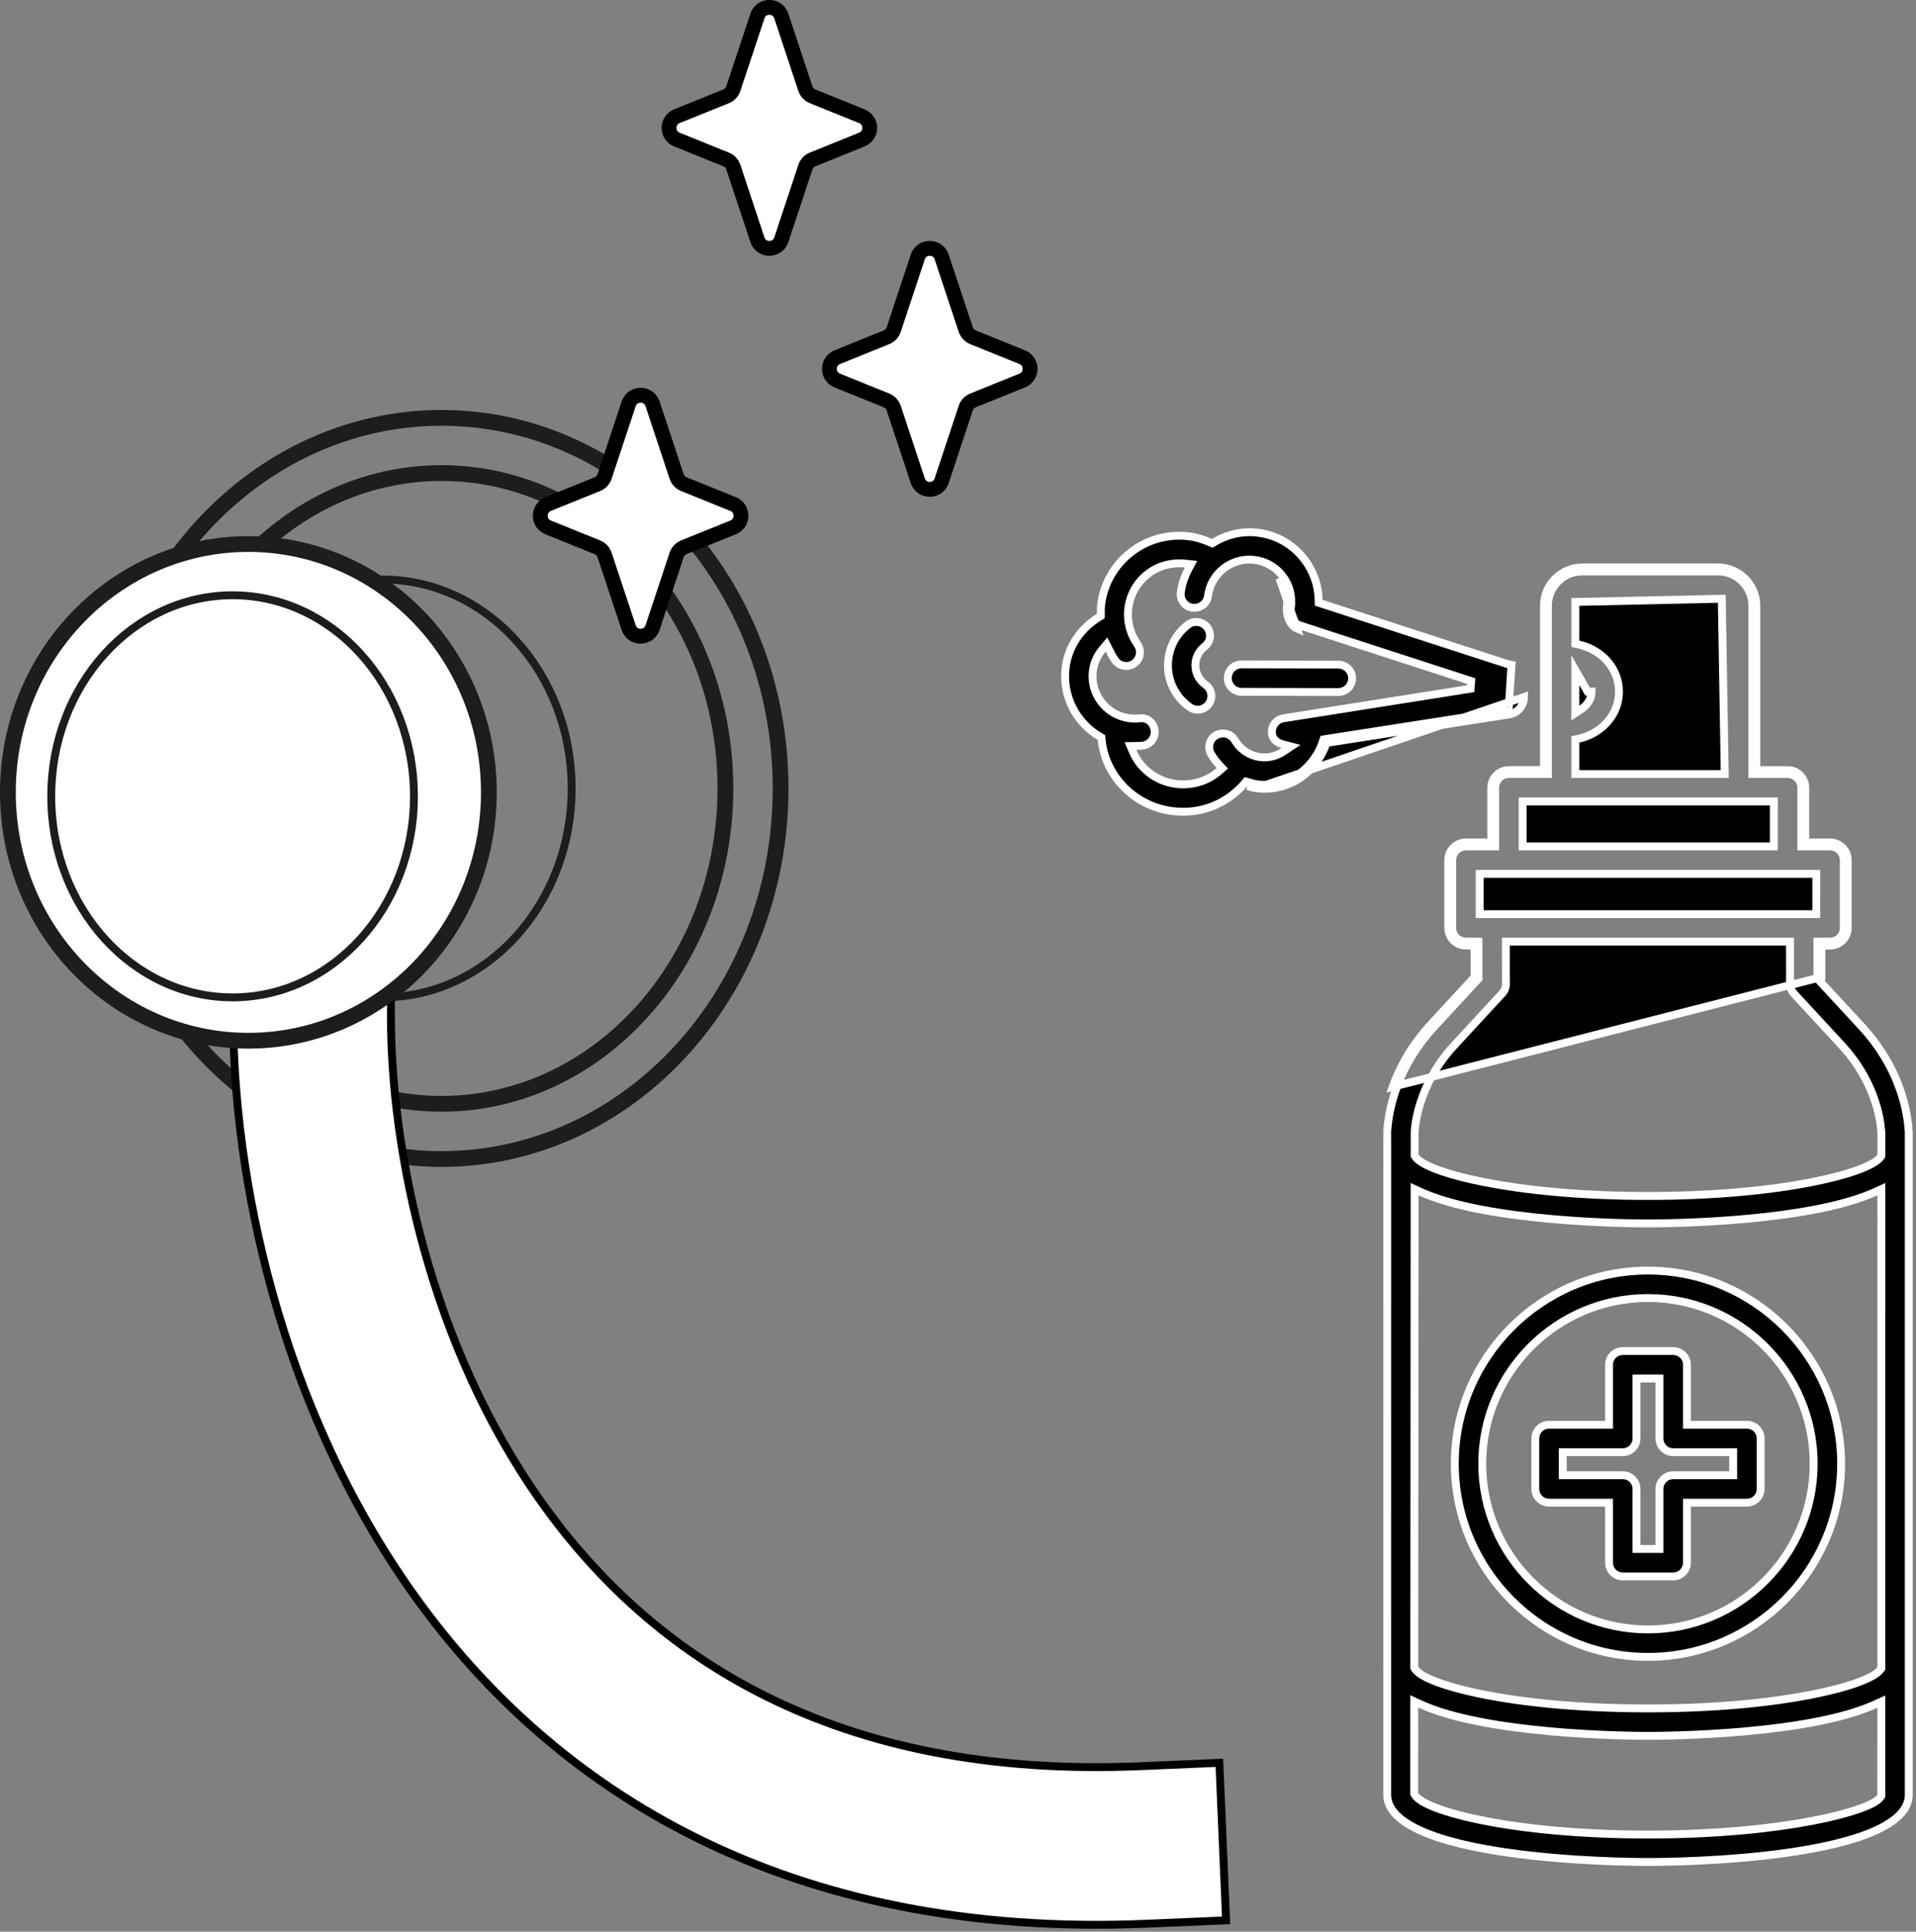 <svg width="243" height="245" viewBox="0 0 243 245" fill="none" xmlns="http://www.w3.org/2000/svg">
<rect x="0" y="0" width="243" height="245" fill="#808080" stroke="none"/>
<path d="M99 100C99 126.041 79.668 147 56 147C32.332 147 13 126.041 13 100C13 73.959 32.332 53 56 53C79.668 53 99 73.959 99 100Z" stroke="#1D1D1D" stroke-width="2"/>
<path d="M92 100C92 122.19 75.788 140 56 140C36.212 140 20 122.19 20 100C20 77.81 36.212 60 56 60C75.788 60 92 77.81 92 100Z" stroke="#1D1D1D" stroke-width="2"/>
<path d="M72.5 100C72.5 114.682 61.71 126.5 48.5 126.5C35.29 126.5 24.5 114.682 24.5 100C24.5 85.318 35.29 73.5 48.5 73.5C61.71 73.5 72.5 85.318 72.5 100Z" stroke="#1D1D1D"/>
<path fill-rule="evenodd" clip-rule="evenodd" d="M29.583 119V129C29.583 148.762 35.214 178.105 52.548 202.353C70.302 227.189 99.872 245.938 145.509 243.991L155.5 243.565L154.648 223.583L144.657 224.009C105.894 225.662 82.714 210.161 68.818 190.722C54.502 170.695 49.583 145.738 49.583 129V119H29.583Z" fill="white" stroke="black" stroke-linecap="square"/>
<path d="M62 100.5C62 117.927 48.316 132 31.5 132C14.684 132 1 117.927 1 100.5C1 83.073 14.684 69 31.5 69C48.316 69 62 83.073 62 100.5Z" fill="white" stroke="#1D1D1D" stroke-width="2"/>
<path d="M52.5 101C52.5 115.132 42.156 126.5 29.5 126.5C16.844 126.5 6.5 115.132 6.5 101C6.5 86.868 16.844 75.5 29.5 75.5C42.156 75.5 52.5 86.868 52.5 101Z" stroke="#1D1D1D"/>
<path d="M115.082 36L118.082 31.5L120.582 35.5L122.582 42.5L129.082 45L130.582 47L128.582 49L122.582 51.5L120.082 59.5L118.082 62L115.582 59.5L113.582 51.5L109.082 49.5L105.082 47L108.082 44.5L113.582 42.5L115.082 36Z" fill="white"/>
<path d="M94.582 5.5L97.582 1L100.082 5L102.082 12L108.582 14.5L110.082 16.5L108.082 18.5L102.082 21L99.582 29L97.582 31.5L95.082 29L93.082 21L88.582 19L84.582 16.5L87.582 14L93.082 12L94.582 5.5Z" fill="white"/>
<path d="M78.582 54.5L81.582 50L84.082 54L86.082 61L92.582 63.5L94.082 65.5L92.082 67.5L86.082 70L83.582 78L81.582 80.5L79.082 78L77.082 70L72.582 68L68.582 65.5L71.582 63L77.082 61L78.582 54.5Z" fill="white"/>
<path d="M97.576 32.44C96.463 32.44 95.517 31.757 95.168 30.701L92.116 21.497C92.056 21.313 91.917 21.166 91.738 21.093L85.497 18.572C84.533 18.183 83.91 17.259 83.91 16.22C83.91 15.18 84.533 14.256 85.497 13.867L91.738 11.346C91.919 11.274 92.056 11.127 92.116 10.944L95.168 1.739C95.517 0.683 96.463 0 97.576 0C98.689 0 99.635 0.683 99.984 1.74L103.034 10.944C103.095 11.127 103.233 11.274 103.414 11.347L109.655 13.868C110.619 14.257 111.242 15.181 111.242 16.221C111.242 17.26 110.619 18.184 109.655 18.573L103.414 21.094C103.233 21.167 103.095 21.315 103.034 21.498L99.984 30.702C99.634 31.757 98.689 32.44 97.576 32.44ZM97.576 1.879C97.464 1.879 97.09 1.911 96.951 2.33L93.899 11.535C93.666 12.242 93.134 12.809 92.441 13.089L86.201 15.61C85.828 15.76 85.788 16.087 85.788 16.22C85.788 16.354 85.828 16.681 86.201 16.831L92.441 19.352C93.135 19.633 93.666 20.2 93.9 20.908L96.95 30.11C97.088 30.529 97.464 30.562 97.576 30.562C97.686 30.562 98.062 30.529 98.2 30.11L101.251 20.906C101.485 20.199 102.016 19.632 102.709 19.352V19.352L108.95 16.831C109.322 16.68 109.362 16.353 109.362 16.22C109.362 16.087 109.322 15.76 108.95 15.61L102.709 13.089C102.017 12.809 101.485 12.243 101.251 11.535L98.2 2.331C98.062 1.911 97.687 1.879 97.576 1.879Z" fill="black"/>
<path d="M81.246 81.631C80.134 81.631 79.188 80.948 78.838 79.891L75.788 70.687C75.726 70.503 75.588 70.356 75.409 70.283L69.169 67.763C68.204 67.374 67.582 66.451 67.582 65.411C67.582 64.371 68.205 63.447 69.169 63.058L75.41 60.537C75.589 60.464 75.727 60.317 75.788 60.133L78.839 50.929C79.189 49.872 80.135 49.19 81.247 49.19C82.359 49.19 83.305 49.873 83.655 50.929L86.706 60.133C86.767 60.317 86.905 60.464 87.084 60.536L93.326 63.058C94.29 63.448 94.913 64.371 94.913 65.411C94.913 66.45 94.29 67.374 93.326 67.763L87.084 70.283C86.905 70.356 86.767 70.503 86.706 70.687L83.655 79.891C83.304 80.948 82.359 81.631 81.246 81.631ZM81.246 51.07C81.134 51.07 80.76 51.102 80.621 51.521L77.57 60.725C77.334 61.434 76.804 62.001 76.112 62.28L69.872 64.8C69.5 64.951 69.46 65.278 69.46 65.412C69.46 65.545 69.5 65.872 69.872 66.022L76.112 68.543C76.804 68.823 77.336 69.389 77.57 70.097L80.621 79.301C80.76 79.72 81.134 79.753 81.246 79.753C81.358 79.753 81.732 79.72 81.872 79.301L84.922 70.097C85.157 69.389 85.688 68.823 86.38 68.543L86.381 68.542L92.622 66.022C92.994 65.872 93.034 65.545 93.034 65.412C93.034 65.278 92.994 64.951 92.622 64.8L86.38 62.278C85.689 62.001 85.158 61.434 84.922 60.726L81.872 51.521C81.733 51.102 81.358 51.07 81.246 51.07Z" fill="black"/>
<path d="M117.914 63.003C116.802 63.003 115.856 62.32 115.506 61.263L112.456 52.059C112.394 51.875 112.256 51.729 112.077 51.655L105.837 49.135C104.872 48.746 104.25 47.823 104.25 46.783C104.25 45.743 104.873 44.82 105.837 44.431L112.078 41.909C112.257 41.836 112.395 41.689 112.456 41.505L115.507 32.301C115.857 31.244 116.803 30.562 117.915 30.562C119.027 30.562 119.973 31.245 120.323 32.301L123.374 41.506C123.435 41.689 123.573 41.837 123.752 41.909L129.994 44.431C130.958 44.82 131.581 45.743 131.581 46.784C131.581 47.823 130.958 48.746 129.994 49.136L123.752 51.656C123.573 51.729 123.435 51.876 123.374 52.06L120.323 61.264C119.973 62.32 119.027 63.003 117.914 63.003ZM117.914 32.44C117.802 32.44 117.427 32.473 117.289 32.891L114.238 42.095C114.002 42.804 113.472 43.37 112.78 43.649L106.54 46.17C106.168 46.32 106.128 46.647 106.128 46.782C106.128 46.915 106.168 47.242 106.54 47.392L112.78 49.913C113.472 50.192 114.004 50.759 114.238 51.467L117.289 60.67C117.428 61.09 117.802 61.123 117.914 61.123C118.026 61.123 118.4 61.09 118.54 60.67L121.59 51.467C121.825 50.759 122.356 50.192 123.048 49.913L123.049 49.912L129.29 47.392C129.662 47.242 129.702 46.915 129.702 46.782C129.702 46.648 129.662 46.32 129.29 46.17L123.048 43.648C122.358 43.37 121.826 42.804 121.59 42.095L118.54 32.891C118.401 32.473 118.026 32.44 117.914 32.44Z" fill="black"/>
<path d="M175.941 146.613C175.941 146.617 175.941 146.621 175.941 146.626C175.941 146.638 175.942 146.651 175.942 146.664L175.938 211.63C175.938 211.631 175.938 211.633 175.938 211.635C175.938 211.636 175.938 211.638 175.938 211.64L175.937 227.637C175.937 229.497 177.538 231.038 180.399 232.287C183.216 233.517 187.038 234.363 191.006 234.941C198.933 236.096 207.297 236.16 209.01 236.16C210.722 236.16 219.086 236.096 227.012 234.941C230.981 234.363 234.802 233.517 237.62 232.287C240.481 231.038 242.082 229.498 242.082 227.637V143.596C241.968 141.686 241.575 139.852 240.909 138.013L240.909 138.012C239.889 135.17 238.285 132.561 236.153 130.241L230.633 124.268L230.501 124.124L230.501 123.929L230.497 119.928L230.496 119.428H230.997H232.099C233.058 119.428 233.84 118.646 233.84 117.687V109.095C233.84 108.136 233.058 107.354 232.099 107.354H228.957H228.457V106.854V99.913C228.457 98.954 227.675 98.172 226.716 98.172H222.747H222.247V97.672V76.839C222.247 74.432 220.285 72.47 217.877 72.47H200.689C198.276 72.47 196.314 74.432 196.314 76.839V97.671V98.171H195.814H191.371C190.412 98.171 189.63 98.953 189.63 99.912V106.853V107.353H189.13H185.922C184.963 107.353 184.181 108.135 184.181 109.094V117.685C184.181 118.644 184.963 119.426 185.922 119.426H187.005H187.504L187.505 119.925L187.515 123.926L187.515 124.122L187.382 124.266L181.867 130.24L181.867 130.24C179.729 132.555 178.125 135.175 177.106 138.017L177.105 138.018C176.446 139.845 176.058 141.674 175.939 143.455V145.545L175.941 145.543V146.613ZM175.92 211.505C175.918 211.499 175.917 211.495 175.916 211.491L175.914 211.785C175.915 211.781 175.917 211.774 175.92 211.765C175.921 211.76 175.923 211.754 175.924 211.747C175.926 211.74 175.928 211.732 175.929 211.722C175.93 211.718 175.931 211.713 175.932 211.708C175.933 211.701 175.934 211.694 175.934 211.686C175.936 211.674 175.937 211.658 175.937 211.64C175.937 211.638 175.937 211.636 175.937 211.635C175.937 211.633 175.937 211.631 175.937 211.63C175.937 211.611 175.936 211.596 175.934 211.583C175.934 211.577 175.933 211.572 175.932 211.567C175.931 211.56 175.93 211.553 175.929 211.547C175.928 211.537 175.926 211.529 175.924 211.522C175.923 211.515 175.921 211.509 175.92 211.505ZM230.997 120.428L231.001 123.928L176.635 137.848C177.678 134.94 179.319 132.263 181.5 129.901L187.015 123.927L187.005 119.926H185.922C184.687 119.926 183.681 118.92 183.681 117.685V109.094C183.681 107.859 184.687 106.853 185.922 106.853H188.63H189.13V106.353V99.912C189.13 98.677 190.136 97.671 191.371 97.671H195.314H195.814V97.171V76.839C195.814 74.156 198 71.97 200.689 71.97H217.877C220.561 71.97 222.747 74.156 222.747 76.839V97.172V97.672H223.247H226.716C227.951 97.672 228.957 98.678 228.957 99.913V106.354V106.854H229.457H232.099C233.334 106.854 234.34 107.86 234.34 109.095V117.687C234.34 118.922 233.334 119.928 232.099 119.928H231.497V119.927L230.997 119.928V120.428H230.997ZM217.867 75.951L218.37 75.94L218.378 76.443L218.733 97.664L218.742 98.172H218.233H200.297H199.797V97.672V94.187V93.785L200.189 93.699C203.137 93.049 205.333 90.654 205.333 87.72C205.333 84.785 203.137 82.39 200.189 81.74L199.797 81.654V81.252V76.839V76.35L200.286 76.339L217.867 75.951ZM199.796 85.931V84.997L201.35 87.721H201.85C201.85 87.721 201.85 87.721 201.85 87.722C201.85 88.675 201.297 89.443 200.574 89.926L199.796 90.447V89.511V85.931ZM224.474 101.655H224.974L224.974 102.155L224.973 106.855L224.973 107.355H224.473H193.61H193.11V106.855V102.155V101.655H193.61H224.474ZM229.858 110.836H230.358L230.358 111.336L230.357 115.446L230.357 115.946H229.857H228.753H228.748H188.162H187.662V115.446V111.336V110.836H188.162H229.858ZM238.605 143.689L238.606 143.704L238.606 143.718L238.604 146.448L238.604 146.611L238.508 146.743C238.284 147.049 237.903 147.33 237.441 147.589C236.966 147.855 236.355 148.126 235.621 148.394C234.151 148.932 232.146 149.476 229.651 149.963C224.66 150.937 217.672 151.688 209.008 151.688C200.294 151.688 193.281 150.928 188.289 149.947C185.795 149.456 183.796 148.908 182.338 148.368C181.61 148.098 181.006 147.827 180.54 147.56C180.087 147.3 179.712 147.017 179.5 146.703L179.414 146.576L179.414 146.422L179.416 143.58L179.416 143.564L179.417 143.548C179.503 142.226 179.831 140.71 180.38 139.192C181.245 136.781 182.604 134.565 184.424 132.6L190.534 125.983C190.831 125.66 190.997 125.236 190.997 124.798C190.997 124.798 190.997 124.798 190.997 124.797L190.986 119.929L190.985 119.428H191.486H226.517H227.016L227.017 119.927L227.024 124.803C227.024 124.804 227.024 124.804 227.024 124.805C227.03 125.243 227.192 125.663 227.488 125.984L233.598 132.602L233.598 132.602C235.412 134.567 236.77 136.788 237.641 139.192L237.641 139.193C238.191 140.718 238.519 142.23 238.605 143.689ZM237.896 151.151L238.604 150.826L238.604 151.605L238.601 211.448L238.601 211.613L238.503 211.745C238.278 212.05 237.897 212.33 237.433 212.589C236.958 212.855 236.347 213.125 235.612 213.394C234.141 213.932 232.135 214.475 229.641 214.961C224.651 215.934 217.667 216.684 209.008 216.684C200.232 216.684 193.176 215.913 188.173 214.921C185.672 214.425 183.675 213.872 182.227 213.328C181.504 213.056 180.907 212.782 180.45 212.513C180.008 212.254 179.638 211.965 179.441 211.639L179.368 211.519L179.368 211.379L179.41 151.605L179.411 150.826L180.119 151.151C184.292 153.066 190.837 154.079 196.719 154.607C202.582 155.133 207.711 155.172 209.008 155.172C210.305 155.172 215.434 155.133 221.296 154.606C227.178 154.078 233.723 153.066 237.896 151.151ZM238.599 227.638L238.599 227.787L238.518 227.912C238.325 228.207 237.956 228.464 237.531 228.692C237.085 228.933 236.497 229.183 235.782 229.435C234.349 229.94 232.36 230.468 229.862 230.947C224.866 231.907 217.8 232.68 209.008 232.68C200.217 232.68 193.15 231.907 188.143 230.913C185.641 230.417 183.644 229.863 182.199 229.319C181.477 229.047 180.882 228.773 180.427 228.504C179.989 228.244 179.619 227.954 179.426 227.625L179.357 227.507L179.357 227.371L179.364 216.574L179.365 215.792L180.074 216.12C184.236 218.046 190.79 219.064 196.687 219.595C202.563 220.125 207.708 220.165 209.008 220.165C210.305 220.165 215.432 220.125 221.293 219.599C227.174 219.071 233.718 218.06 237.892 216.146L238.601 215.821L238.601 216.6L238.599 227.638Z" fill="black" stroke="white"/>
<path d="M209.005 161.151C195.498 161.151 184.507 172.142 184.507 185.649C184.507 199.157 195.498 210.148 209.005 210.148C222.513 210.148 233.504 199.157 233.504 185.649C233.504 172.142 222.513 161.151 209.005 161.151ZM209.006 164.633C220.595 164.633 230.022 174.06 230.022 185.649C230.022 197.239 220.595 206.666 209.006 206.666C197.416 206.666 187.989 197.239 187.989 185.649C187.989 174.06 197.416 164.633 209.006 164.633Z" fill="black" stroke="white"/>
<path d="M203.568 190.588H204.068V191.088V198.199C204.068 199.158 204.85 199.94 205.809 199.94H212.209C213.168 199.94 213.95 199.158 213.95 198.199V191.088V190.588H214.45H221.556C222.515 190.588 223.297 189.806 223.297 188.847V182.447C223.297 181.488 222.515 180.706 221.556 180.706H214.45H213.95V180.206V173.1C213.95 172.141 213.168 171.359 212.209 171.359H205.809C204.85 171.359 204.068 172.141 204.068 173.1V180.206V180.706H203.568H196.458C195.499 180.706 194.717 181.488 194.717 182.447V188.847C194.717 189.806 195.499 190.588 196.458 190.588H203.568ZM208.049 196.457H207.549V195.957V188.847C207.549 187.888 206.768 187.106 205.809 187.106H198.697H198.197V186.606V184.688V184.188H198.697H205.808C206.767 184.188 207.549 183.406 207.549 182.447V175.341V174.841H208.049H209.967H210.467V175.341V182.447C210.467 183.406 211.249 184.188 212.208 184.188H219.314H219.814V184.688V186.606V187.106H219.314H212.208C211.249 187.106 210.467 187.888 210.467 188.847V195.957V196.457H209.967H208.049Z" fill="black" stroke="white"/>
<path d="M159.31 99.969C159.676 100.018 160.042 100.04 160.408 100.04C164.025 100.04 167.11 97.629 168.234 94.226C171.366 93.737 179.53 92.464 185.277 91.568C188.788 91.021 191.397 90.614 191.408 90.612C192.49 90.433 193.282 89.499 193.281 88.404L159.31 99.969ZM159.31 99.969C159.026 99.932 158.757 99.853 158.486 99.774C158.394 99.747 158.302 99.72 158.21 99.695L159.31 99.969ZM163.219 76.906L163.714 76.972C163.661 77.373 163.731 77.888 163.919 78.346C164.11 78.81 164.388 79.13 164.683 79.256L164.692 79.26L164.702 79.264L164.702 79.265C164.706 79.266 164.716 79.27 164.739 79.278C164.789 79.296 164.881 79.328 165.063 79.388C165.425 79.509 166.124 79.738 167.501 80.186C170.254 81.083 175.71 82.855 186.583 86.382L186.507 87.351L162.748 91.111C161.803 91.278 161.171 92.176 161.332 93.122C161.446 93.764 161.958 94.211 162.656 94.394L163.733 94.678L162.805 95.294C161.968 95.85 160.944 96.171 159.829 96.027L159.828 96.027C158.471 95.848 157.294 95.064 156.598 93.877C156.112 93.054 155.053 92.781 154.215 93.263C153.389 93.752 153.114 94.817 153.601 95.643L153.601 95.644C153.906 96.161 154.265 96.634 154.668 97.062L155.021 97.438L154.634 97.779C153.175 99.066 151.169 99.693 149.11 99.421C146.574 99.089 144.566 97.438 143.664 95.306L143.376 94.624L144.115 94.611C144.387 94.606 144.643 94.598 144.893 94.569L144.896 94.569C145.85 94.466 146.538 93.611 146.437 92.654L146.436 92.652C146.336 91.68 145.529 90.974 144.537 91.112L144.524 91.114L144.511 91.115C144.1 91.15 143.664 91.144 143.238 91.097L143.238 91.097L143.228 91.096C140.292 90.71 138.227 88.005 138.606 85.071L138.606 85.069C138.744 84.028 139.193 83.09 139.84 82.325L140.329 81.749L140.669 82.423C140.904 82.891 141.136 83.328 141.421 83.732L141.422 83.733C141.757 84.208 142.296 84.467 142.839 84.467C143.185 84.467 143.538 84.362 143.845 84.144L143.846 84.143C144.624 83.593 144.813 82.505 144.256 81.72L144.256 81.719C143.304 80.371 142.894 78.725 143.108 77.092L143.108 77.09C143.34 75.365 144.221 73.831 145.606 72.771C146.966 71.721 148.677 71.308 150.317 71.485L151.046 71.564L150.706 72.214C150.229 73.124 149.892 74.098 149.757 75.129L149.757 75.13C149.63 76.082 150.295 76.949 151.243 77.081C152.266 77.177 153.082 76.526 153.203 75.59L153.203 75.588C153.389 74.185 154.108 72.934 155.23 72.072C156.354 71.208 157.788 70.84 159.148 71.021C160.551 71.208 161.802 71.927 162.665 73.055C163.527 74.177 163.902 75.573 163.714 76.972L163.219 76.906ZM163.219 76.906C163.388 75.639 163.049 74.376 162.268 73.359L164.486 79.716C163.563 79.322 163.087 77.901 163.219 76.906ZM191.322 90.12L191.326 90.119L191.73 83.874C191.575 84.349 191.575 84.349 191.575 84.349L191.575 84.349L191.574 84.349L191.572 84.348L191.562 84.345L191.522 84.332L191.368 84.282L190.777 84.09L188.624 83.391C186.818 82.805 184.351 82.004 181.706 81.145C176.418 79.428 170.419 77.479 167.582 76.555L167.243 76.445L167.237 76.088C167.207 74.251 166.582 72.447 165.422 70.935C163.994 69.074 161.927 67.88 159.599 67.575L159.598 67.574C157.624 67.31 155.666 67.76 153.968 68.782L153.748 68.915L153.512 68.812C152.656 68.441 151.788 68.155 150.878 68.033C148.209 67.695 145.604 68.387 143.485 70.011C141.366 71.635 140.009 73.986 139.66 76.632L139.66 76.632C139.617 76.95 139.617 77.263 139.616 77.613C139.615 77.692 139.615 77.774 139.614 77.858L139.612 78.136L139.374 78.281C137.102 79.665 135.513 81.942 135.157 84.616C134.683 88.249 136.493 91.666 139.472 93.412L139.693 93.541L139.717 93.796C140.148 98.371 143.797 102.229 148.652 102.866L148.652 102.866C149.128 102.929 149.603 102.96 150.074 102.96C153.11 102.96 155.902 101.612 157.831 99.369L158.037 99.129L158.342 99.212C158.455 99.243 158.558 99.274 158.657 99.302C158.914 99.378 159.133 99.441 159.375 99.473L159.376 99.473C159.718 99.519 160.062 99.54 160.408 99.54C163.793 99.54 166.698 97.284 167.759 94.069L167.855 93.779L168.157 93.731C170.679 93.338 176.466 92.436 181.625 91.632L188.407 90.574L190.534 90.243C190.779 90.204 190.97 90.175 191.103 90.154C191.248 90.131 191.323 90.12 191.322 90.12Z" fill="black" stroke="white"/>
<path d="M153.316 89.273L153.316 89.273L153.318 89.27C153.869 88.486 153.677 87.399 152.895 86.852L152.893 86.851C151.967 86.198 151.485 85.104 151.631 83.994C151.735 83.197 152.142 82.487 152.778 82.001C153.543 81.414 153.686 80.325 153.102 79.567C152.508 78.803 151.417 78.663 150.665 79.242L150.665 79.242C149.289 80.299 148.407 81.824 148.184 83.539L148.184 83.54C147.865 85.939 148.903 88.298 150.899 89.694L150.899 89.694L150.902 89.696C151.207 89.913 151.547 90.014 151.896 90.014C152.445 90.014 152.982 89.755 153.316 89.273Z" fill="black" stroke="white"/>
<path d="M157.459 84.266C156.501 84.266 155.723 85.042 155.718 86.002C155.719 86.962 156.496 87.743 157.455 87.747C157.455 87.747 157.455 87.747 157.455 87.747L169.738 87.774H169.739H169.743C170.702 87.774 171.48 86.999 171.484 86.038C171.484 85.079 170.707 84.298 169.748 84.293C169.748 84.293 169.748 84.293 169.748 84.293L157.464 84.266H157.464H157.459Z" fill="black" stroke="white"/>
</svg>
